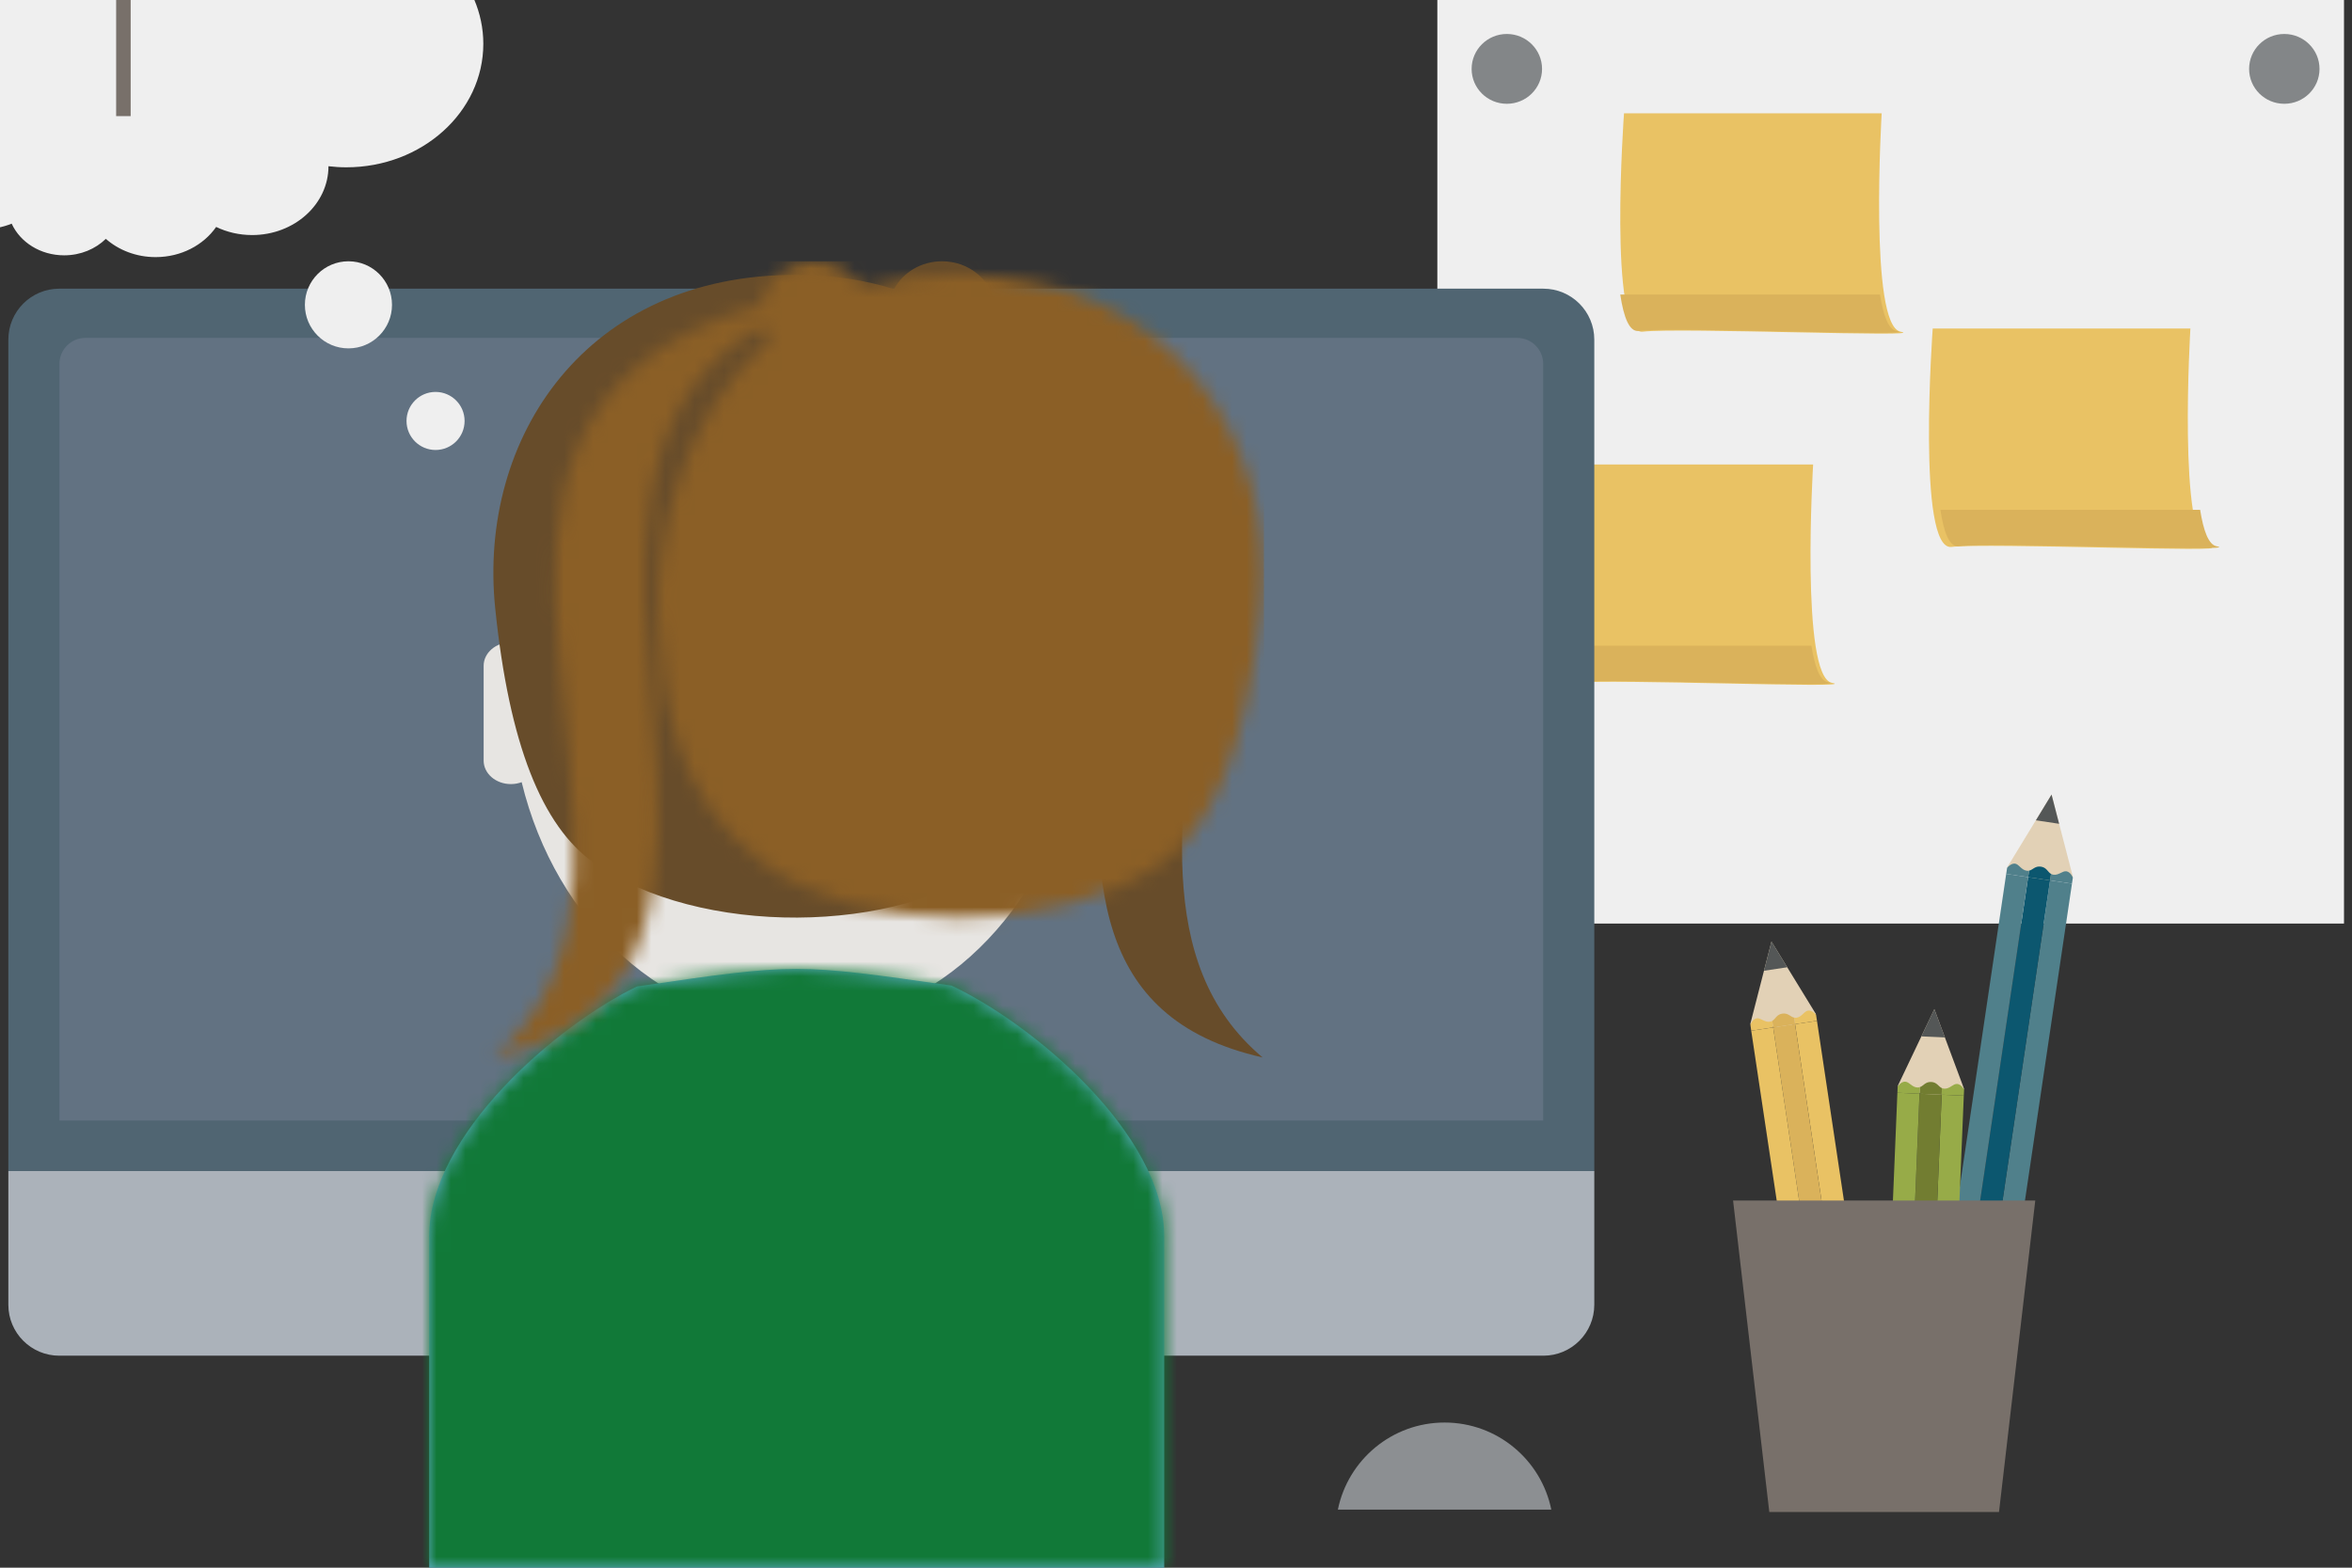 <?xml version="1.0" encoding="UTF-8"?>
<svg width="162px" height="108px" viewBox="0 0 162 108" version="1.1" xmlns="http://www.w3.org/2000/svg" xmlns:xlink="http://www.w3.org/1999/xlink">
    <rect x="0" y="0" width="162" height="108" fill="#333333" stroke="none"/>
    <!-- Generator: sketchtool 51.2 (57519) - http://www.bohemiancoding.com/sketch -->
    <title>B6909DBC-DB25-4312-A18E-EDC02C1800D6</title>
    <desc>Created with sketchtool.</desc>
    <defs>
        <path d="M14.307,1.211 C8.754,3.899 0,11.428 0,18.406 L0,41.25 L50.625,41.25 L50.625,18.406 C50.625,11.375 41.582,3.783 35.977,1.15 C25.312,-0.373 25.312,-0.414 14.307,1.211 Z" id="path-1"></path>
        <path d="M19.693,5.383 C19.485,5.104 19.319,4.794 19.207,4.463 C-0.153,15.039 24.579,49.458 0.63,54.848 C16.213,41.733 -9.065,11.024 19.063,2.996 C19.29,1.307 20.837,0 22.709,0 C24.16,0 25.414,0.783 26.012,1.919 C27.989,1.299 30.221,0.946 32.736,0.938 C47.192,0.888 54.695,12.126 53.484,23.906 C52.522,33.279 50.269,38.897 46.7,41.435 C39.504,46.552 25.692,46.419 19.086,41.364 C13.027,36.726 12.317,30.244 12.017,24.316 C11.766,19.351 13.485,10.654 19.693,5.383 Z" id="path-3"></path>
    </defs>
    <g id="Illustrations" stroke="none" stroke-width="1" fill="none" fill-rule="evenodd">
        <g id="Illustrations/card/c1">
            <path d="M92.15,104 C92.845,100.577 95.872,98 99.5,98 C103.128,98 106.155,100.577 106.85,104 L92.15,104 Z" id="Combined-Shape" fill="#8C8F92"></path>
            <g id="gjenstander/-veggtavle" transform="translate(99, 0)">
                <polygon id="Fill-138" fill="#EFEFEF" points="0 63.625 62.449 63.625 62.449 0 0 0"></polygon>
                <path d="M7.213,4.747 C7.213,6.075 6.127,7.15 4.787,7.15 C3.447,7.15 2.362,6.075 2.362,4.747 C2.362,3.421 3.447,2.341 4.787,2.341 C6.127,2.341 7.213,3.421 7.213,4.747" id="Fill-140" fill="#838688"></path>
                <path d="M60.762,4.747 C60.762,6.075 59.677,7.15 58.337,7.15 C56.995,7.15 55.913,6.075 55.913,4.747 C55.913,3.421 56.995,2.341 58.337,2.341 C59.677,2.341 60.762,3.421 60.762,4.747" id="Fill-141" fill="#838688"></path>
                <path d="M27.183,47.043 C29.372,47.465 11.85,46.745 9.432,47.043 C7.016,47.344 8.133,32 8.133,32 L25.884,32 C25.884,32 24.99,46.626 27.183,47.043" id="Fill-142" fill="#E9C264"></path>
                <path d="M25.765,44.488 L7.875,44.488 C8.107,46.037 8.497,47.07 9.14,46.993 C11.558,46.693 29.079,47.413 26.891,46.993 C26.342,46.889 25.991,45.905 25.765,44.488" id="Fill-143" fill="#DAB25B"></path>
                <path d="M53.17,37.678 C55.356,38.097 37.837,37.379 35.42,37.678 C33.002,37.979 34.121,22.634 34.121,22.634 L51.869,22.634 C51.869,22.634 50.979,37.26 53.17,37.678" id="Fill-144" fill="#E9C264"></path>
                <path d="M52.54,35.122 L34.65,35.122 C34.882,36.674 35.271,37.708 35.916,37.63 C38.333,37.329 55.852,38.047 53.666,37.63 C53.117,37.523 52.763,36.542 52.54,35.122" id="Fill-145" fill="#DAB25B"></path>
                <path d="M31.906,22.85 C34.097,23.268 16.575,22.55 14.157,22.85 C11.741,23.147 12.858,7.805 12.858,7.805 L30.606,7.805 C30.606,7.805 29.715,22.43 31.906,22.85" id="Fill-146" fill="#E9C264"></path>
                <path d="M30.49,20.293 L12.6,20.293 C12.832,21.842 13.221,22.878 13.865,22.798 C16.283,22.498 33.804,23.216 31.613,22.798 C31.067,22.693 30.713,21.708 30.49,20.293" id="Fill-147" fill="#DAB25B"></path>
            </g>
            <g id="gjenstander/kontor/-blyanterholder" transform="translate(119, 54.354)">
                <g id="Group-Copy">
                    <polygon id="Fill-148" fill="#E2D1B6" points="6.082 15.516 3.015 10.51 1.554 16.196 4.003 16.47"></polygon>
                    <polygon id="Fill-149" fill="#E9C264" points="8.673 43.1 10.183 42.872 6.149 15.973 4.64 16.198"></polygon>
                    <polygon id="Fill-150" fill="#DAB25B" points="3.132 16.426 7.164 43.324 8.673 43.1 4.64 16.198"></polygon>
                    <polygon id="Fill-151" fill="#E9C264" points="7.164 43.324 3.132 16.426 1.62 16.652 5.655 43.55"></polygon>
                    <path d="M5.539,15.267 C5.255,15.309 5.117,15.702 4.742,15.757 C4.677,15.765 4.623,15.761 4.573,15.75 L4.64,16.198 L6.149,15.972 L6.086,15.555 C6.086,15.555 5.824,15.225 5.539,15.267" id="Fill-152" fill="#E9C264"></path>
                    <path d="M4.573,15.75 C4.312,15.693 4.162,15.417 3.762,15.475 C3.36,15.535 3.298,15.844 3.064,15.978 L3.132,16.426 L4.64,16.198 L4.573,15.75 Z" id="Fill-153" fill="#DAB25B"></path>
                    <path d="M3.065,15.978 C3.021,16.003 2.969,16.022 2.906,16.032 C2.527,16.087 2.283,15.758 1.998,15.8 C1.715,15.84 1.562,16.234 1.562,16.234 L1.619,16.652 L3.132,16.426 L3.065,15.978 Z" id="Fill-154" fill="#E9C264"></path>
                    <polygon id="Fill-155" fill="#545757" points="3.017 10.51 2.5 12.522 4.1 12.282"></polygon>
                    <path d="M14.807,31.62 L19.327,32.667 C19.705,32.753 19.943,33.133 19.851,33.513 L19.245,36.142 C19.156,36.521 18.777,36.757 18.399,36.671 L13.88,35.623 C13.503,35.535 13.264,35.156 13.351,34.777 L13.962,32.148 C14.05,31.767 14.428,31.53 14.807,31.62" id="Fill-156" fill="#C52C35"></path>
                    <polygon id="Fill-157" fill="#E2D1B6" points="23.78 6.068 22.306 0.386 19.253 5.392 21.515 6.371"></polygon>
                    <polygon id="Fill-158" fill="#50808B" points="18.213 33.205 19.722 33.429 23.712 6.522 22.202 6.298"></polygon>
                    <polygon id="Fill-159" fill="#0C576F" points="20.692 6.073 16.703 32.981 18.213 33.205 22.203 6.299"></polygon>
                    <polygon id="Fill-160" fill="#50808B" points="16.703 32.981 20.694 6.074 19.182 5.85 15.191 32.757"></polygon>
                    <path d="M23.334,5.672 C23.051,5.628 22.804,5.961 22.425,5.905 C22.363,5.896 22.314,5.876 22.269,5.85 L22.203,6.298 L23.711,6.522 L23.775,6.104 C23.775,6.104 23.618,5.714 23.334,5.672" id="Fill-161" fill="#50808B"></path>
                    <path d="M22.268,5.85 C22.036,5.72 21.975,5.409 21.573,5.35 C21.169,5.291 21.02,5.569 20.761,5.628 L20.692,6.075 L22.202,6.298 L22.268,5.85 Z" id="Fill-162" fill="#0C576F"></path>
                    <path d="M20.759,5.628 C20.707,5.64 20.654,5.641 20.595,5.632 C20.214,5.576 20.078,5.19 19.793,5.143 C19.507,5.103 19.245,5.432 19.245,5.432 L19.182,5.852 L20.694,6.074 L20.759,5.628 Z" id="Fill-163" fill="#50808B"></path>
                    <polygon id="Fill-164" fill="#545757" points="22.306 0.386 21.227 2.158 22.827 2.398"></polygon>
                    <polygon id="Fill-165" fill="#545757" points="13.92 32.326 19.811 33.691 19.626 34.496 13.735 33.128"></polygon>
                    <polygon id="Fill-166" fill="#E2D1B6" points="16.283 20.669 14.233 15.168 11.709 20.466 14.06 21.205"></polygon>
                    <polygon id="Fill-167" fill="#97AB48" points="14.164 34.871 15.69 34.936 16.262 21.128 14.738 21.061"></polygon>
                    <polygon id="Fill-168" fill="#727D31" points="13.214 20.994 12.642 34.802 14.164 34.871 14.738 21.061"></polygon>
                    <polygon id="Fill-169" fill="#97AB48" points="12.639 34.802 13.211 20.994 11.688 20.925 11.115 34.737"></polygon>
                    <path d="M15.798,20.32 C15.511,20.307 15.303,20.665 14.92,20.646 C14.858,20.642 14.805,20.63 14.757,20.609 L14.736,21.061 L16.262,21.128 L16.283,20.707 C16.283,20.707 16.086,20.332 15.798,20.32" id="Fill-170" fill="#97AB48"></path>
                    <path d="M14.757,20.609 C14.51,20.5 14.418,20.201 14.013,20.184 C13.606,20.167 13.486,20.458 13.233,20.54 L13.214,20.996 L14.738,21.061 L14.757,20.609 Z" id="Fill-171" fill="#727D31"></path>
                    <path d="M13.233,20.54 C13.183,20.558 13.13,20.569 13.069,20.565 C12.684,20.55 12.507,20.172 12.22,20.164 C11.931,20.152 11.705,20.504 11.705,20.504 L11.689,20.925 L13.214,20.996 L13.233,20.54 Z" id="Fill-172" fill="#97AB48"></path>
                    <polygon id="Fill-173" fill="#545757" points="14.233 15.168 13.338 17.043 14.96 17.115"></polygon>
                    <polygon id="Fill-174" fill="#78706A" points="21.184 28.354 0.37 28.354 2.865 49.81 18.686 49.81"></polygon>
                </g>
            </g>
            <g id="devices/-dataskjerm" transform="translate(0, 19)">
                <g id="Group">
                    <path d="M109.811,61.678 L109.811,70.887 C109.811,72.825 108.24,74.396 106.302,74.396 L4.083,74.396 C2.146,74.396 0.575,72.825 0.575,70.887 L0.575,61.678 L109.811,61.678 Z" id="Fill-16" fill="#ABB2BA"></path>
                    <path d="M0.575,61.678 L0.575,4.396 C0.575,2.458 2.146,0.887 4.084,0.887 L106.302,0.887 C108.241,0.887 109.811,2.458 109.811,4.396 L109.811,61.678 L0.575,61.678 Z" id="Fill-17" fill="#506572"></path>
                    <path d="M4.094,58.194 L4.094,6.07 C4.094,5.08 4.897,4.277 5.887,4.277 L104.498,4.277 C105.488,4.277 106.291,5.08 106.291,6.07 L106.291,58.194 L4.094,58.194 Z" id="Fill-18" fill="#627282"></path>
                    <polygon id="Fill-19" fill="#ABB2BA" points="42.388 83.921 67.998 83.921 67.998 74.397 42.388 74.397"></polygon>
                    <polygon id="Fill-20" fill="#ABB2BA" points="32.512 85.663 77.874 85.663 77.874 82.578 32.512 82.578"></polygon>
                    <path d="M56.02,68.865 C56.02,69.322 55.65,69.693 55.193,69.693 C54.736,69.693 54.365,69.322 54.365,68.865 C54.365,68.408 54.736,68.037 55.193,68.037 C55.65,68.037 56.02,68.408 56.02,68.865" id="Fill-21" fill="#959BA5"></path>
                </g>
            </g>
            <g id="mennesker/kvinne/-bak-" transform="translate(21, 12)">
                <g id="Group" transform="translate(2, 6)">
                    <path d="M50.826,35.887 C48.485,45.547 40.888,52.624 31.879,52.624 C22.868,52.624 15.272,45.546 12.931,35.885 C12.703,35.97 12.452,36.017 12.188,36.017 C11.153,36.017 10.312,35.294 10.312,34.399 L10.312,27.869 C10.312,26.974 11.153,26.25 12.188,26.25 C12.257,26.25 12.325,26.253 12.392,26.26 C13.773,15.12 21.971,6.562 31.879,6.562 C41.787,6.562 49.985,15.119 51.366,26.259 C51.431,26.253 51.496,26.25 51.562,26.25 C52.599,26.25 53.438,26.974 53.438,27.869 L53.438,34.399 C53.438,35.294 52.599,36.017 51.562,36.017 C51.301,36.017 51.052,35.971 50.826,35.887 Z" id="Combined-Shape" fill="#E7E5E2"></path>
                    <g id="+20/-Blå" transform="translate(6.562, 48.75)">
                        <mask id="mask-2" fill="white">
                            <use xlink:href="#path-1"></use>
                        </mask>
                        <use id="Mask" fill="#5EADC7" xlink:href="#path-1"></use>
                        <g id="⚙️/+20/-grønn" mask="url(#mask-2)">
                            <g transform="translate(-35.625, -33.75)" id="+20/-oransje">
                                <g>
                                    <polygon id="Fill-50" fill="#117938" points="0 94 118 94 118 0 0 0"></polygon>
                                </g>
                            </g>
                        </g>
                    </g>
                    <g id="mennesker/kvinne/⚙️/-hår/-hestehale">
                        <g id="hårfarge/-brunn" transform="translate(10.353, 0)">
                            <mask id="mask-4" fill="white">
                                <use xlink:href="#path-3"></use>
                            </mask>
                            <use id="Mask" fill="#674C2A" transform="translate(27.12, 27.424) scale(-1, 1) translate(-27.12, -27.424) " xlink:href="#path-3"></use>
                            <g id="mennesker/⚙️/hårfarge/-brunn" mask="url(#mask-4)" fill="#8B5F26">
                                <g transform="translate(-11.294, 0)" id="hårfarge/-brunn">
                                    <rect x="0" y="0" width="65" height="74"></rect>
                                </g>
                            </g>
                        </g>
                    </g>
                </g>
            </g>
            <g id="Group-3" transform="translate(-18, -28)">
                <g id="Group" fill="#EFEFEF">
                    <circle id="Oval-Copy" cx="42" cy="49" r="3"></circle>
                    <circle id="Oval-Copy-2" cx="48" cy="57" r="2"></circle>
                    <g id="Group-2">
                        <path d="M50.58,21.756 C51.979,20.272 52.824,18.351 52.824,16.252 C52.824,11.552 48.599,7.743 43.387,7.743 C42.701,7.743 42.033,7.81 41.389,7.936 C40.961,6.408 39.427,5.277 37.6,5.277 C37.32,5.277 37.048,5.304 36.784,5.354 C35.321,2.404 32.041,0.347 28.225,0.347 C24.797,0.347 21.8,2.007 20.166,4.483 C19.597,4.192 18.939,4.024 18.238,4.024 C16.74,4.024 15.439,4.785 14.784,5.901 C14.416,5.845 14.04,5.814 13.654,5.814 C9.959,5.814 6.964,8.514 6.964,11.845 C6.964,12.509 7.084,13.146 7.304,13.743 C6.82,14.172 6.462,14.714 6.277,15.322 C6.213,15.32 6.148,15.318 6.084,15.318 C2.956,15.318 0.42,17.604 0.42,20.425 C0.42,22.49 1.78,24.268 3.738,25.073 C3.721,25.203 3.712,25.335 3.712,25.47 C3.712,26.016 3.85,26.533 4.096,26.995 C3.382,28.193 2.976,29.562 2.976,31.017 C2.976,35.514 6.846,39.193 11.746,39.502 C11.886,41.895 14.081,43.796 16.77,43.796 C17.494,43.796 18.182,43.657 18.805,43.409 C19.39,44.689 20.787,45.59 22.418,45.59 C23.553,45.59 24.575,45.153 25.289,44.455 C26.176,45.233 27.386,45.713 28.721,45.713 C30.477,45.713 32.018,44.883 32.889,43.634 C33.628,43.991 34.471,44.193 35.367,44.193 C38.27,44.193 40.624,42.071 40.624,39.453 L40.624,39.452 C41.026,39.499 41.436,39.526 41.853,39.526 C47.064,39.526 51.29,35.716 51.29,31.017 C51.29,29.941 51.065,28.912 50.661,27.964 C51.864,27.363 52.68,26.207 52.68,24.879 C52.68,23.522 51.828,22.345 50.58,21.756" id="Fill-9"></path>
                    </g>
                </g>
                <path d="M26.5,11.5 L26.5,35.5" id="Line" stroke="#78706A" stroke-linecap="square"></path>
            </g>
        </g>
    </g>
</svg>